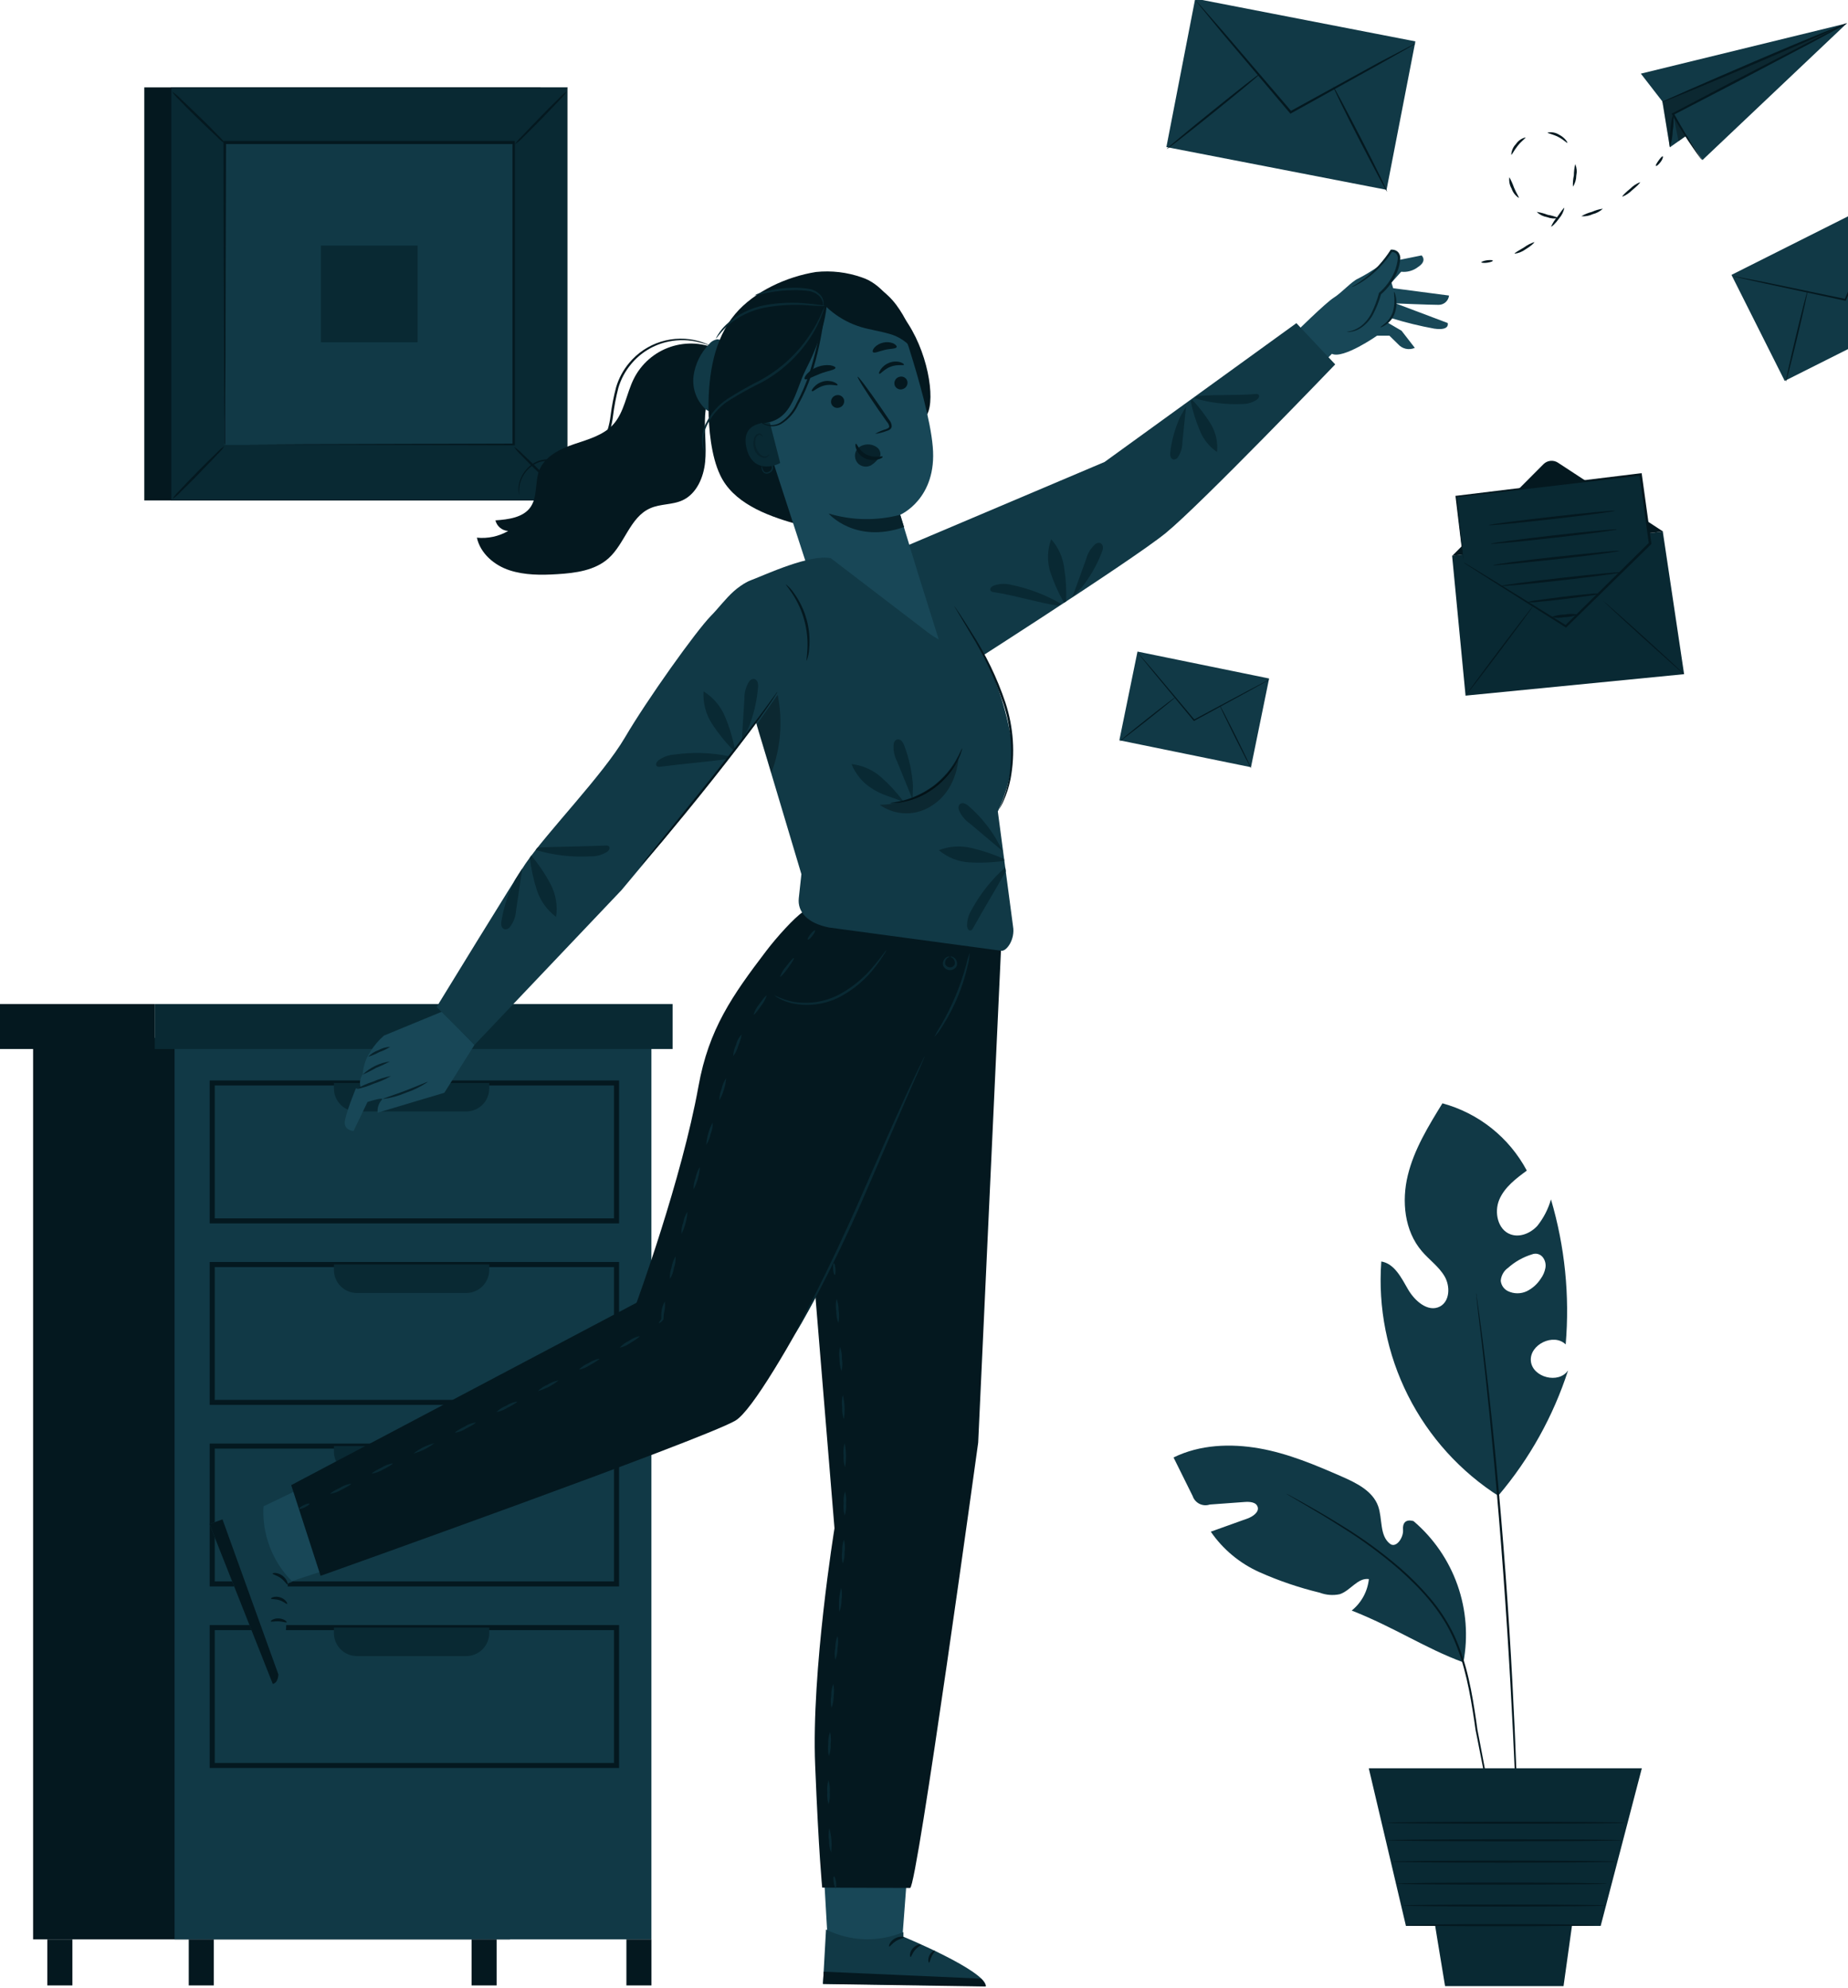 <svg width="397" height="427" viewBox="0 0 397 427" fill="none" xmlns="http://www.w3.org/2000/svg">
<g clip-path="url(#clip0_117_945)">
<path d="M31 107.49L116.11 107.49L116.11 18.77L31 18.77L31 107.49Z" fill="#04181F"/>
<path d="M36.77 107.49L121.88 107.49L121.88 18.77L36.77 18.77L36.77 107.49Z" fill="#092933"/>
<path d="M36.74 18.74H121.91V107.51H36.74V18.74ZM121.86 18.79H36.8V107.46H121.86V18.79Z" fill="#04181F"/>
<path d="M48.21 95.56L110.44 95.56L110.44 30.69L48.21 30.69L48.21 95.56Z" fill="#113946"/>
<path d="M110.44 96C110.88 96.656 111.397 97.257 111.98 97.79C112.98 98.84 114.37 100.25 115.98 101.79C117.59 103.33 118.98 104.7 120.05 105.68C120.59 106.248 121.194 106.751 121.85 107.18C121.41 106.53 120.897 105.932 120.32 105.4C119.32 104.35 117.92 102.93 116.32 101.4C114.72 99.87 113.32 98.48 112.25 97.5C111.709 96.929 111.101 96.426 110.44 96Z" fill="#04181F"/>
<path d="M48.21 95.83C47.556 96.269 46.958 96.786 46.43 97.37C45.38 98.37 43.96 99.76 42.43 101.32C40.9 102.88 39.51 104.32 38.53 105.39C37.959 105.925 37.459 106.53 37.04 107.19C37.686 106.748 38.28 106.235 38.81 105.66C39.81 104.66 41.29 103.27 42.81 101.66C44.33 100.05 45.74 98.66 46.71 97.59C47.281 97.068 47.785 96.477 48.21 95.83Z" fill="#04181F"/>
<path d="M48.38 30.86C47.937 30.212 47.424 29.615 46.85 29.08C45.85 28.08 44.46 26.61 42.85 25.08C41.24 23.55 39.85 22.16 38.79 21.19C38.248 20.624 37.644 20.121 36.99 19.69C37.423 20.343 37.933 20.94 38.51 21.47C39.51 22.52 40.91 23.94 42.51 25.47C44.11 27 45.51 28.39 46.58 29.36C47.114 29.934 47.719 30.438 48.38 30.86Z" fill="#04181F"/>
<path d="M110.61 31C111.265 30.562 111.866 30.049 112.4 29.47C113.4 28.47 114.86 27.08 116.4 25.47C117.94 23.86 119.31 22.47 120.29 21.41C120.855 20.867 121.358 20.264 121.79 19.61C121.126 20.06 120.525 20.594 120 21.2C118.95 22.2 117.53 23.59 116 25.2C114.47 26.81 113.08 28.2 112.1 29.27C111.538 29.787 111.038 30.367 110.61 31Z" fill="#04181F"/>
<path d="M48.38 95.56C48.389 95.454 48.389 95.347 48.38 95.24C48.38 95.02 48.38 94.73 48.38 94.34C48.38 93.53 48.38 92.34 48.38 90.84C48.38 87.76 48.38 83.29 48.44 77.62C48.44 66.26 48.51 50.07 48.56 30.69L48.32 30.93H110.37L110.1 30.65C110.1 54.46 110.1 76.73 110.1 95.52L110.34 95.28L65.41 95.4L52.78 95.47H49.45H48.58H49.41H52.71L65.28 95.54L110.36 95.66H110.6V95.42C110.6 76.63 110.6 54.36 110.6 30.55V30.28H110.31H48.26H48.02V30.52C48.02 49.96 48.11 66.2 48.14 77.6C48.14 83.25 48.14 87.71 48.21 90.77C48.21 92.27 48.21 93.42 48.21 94.22C48.21 94.6 48.21 94.89 48.21 95.1C48.21 95.31 48.38 95.56 48.38 95.56Z" fill="#04181F"/>
<path d="M68.95 73.51H89.71V52.75H68.95V73.51Z" fill="#092933"/>
<path d="M7.11 416.57H109.55L109.55 222.92H7.11L7.11 416.57Z" fill="#04181F"/>
<path d="M37.5 416.57H139.94L139.94 222.92H37.5L37.5 416.57Z" fill="#113946"/>
<path d="M45.05 232.08H133V262.78H45.05V232.08ZM131.9 233.16H46.13V261.7H131.9V233.16Z" fill="#04181F"/>
<path d="M100.15 238.74H76.68C75.367 238.74 74.108 238.218 73.18 237.29C72.251 236.362 71.73 235.103 71.73 233.79V232.62H105.1V233.79C105.1 235.103 104.578 236.362 103.65 237.29C102.722 238.218 101.463 238.74 100.15 238.74Z" fill="#092933"/>
<path d="M45.05 271.07H133V301.77H45.05V271.07ZM131.9 272.16H46.13V300.69H131.9V272.16Z" fill="#04181F"/>
<path d="M100.15 277.73H76.68C75.367 277.73 74.108 277.209 73.18 276.28C72.251 275.352 71.73 274.093 71.73 272.78V271.61H105.1V272.78C105.1 274.093 104.578 275.352 103.65 276.28C102.722 277.209 101.463 277.73 100.15 277.73Z" fill="#092933"/>
<path d="M45.05 310.07H133V340.76H45.05V310.07ZM131.9 311.15H46.13V339.68H131.9V311.15Z" fill="#04181F"/>
<path d="M100.15 316.72H76.68C75.367 316.72 74.108 316.199 73.18 315.27C72.251 314.342 71.73 313.083 71.73 311.77V310.6H105.1V311.77C105.1 313.083 104.578 314.342 103.65 315.27C102.722 316.199 101.463 316.72 100.15 316.72Z" fill="#092933"/>
<path d="M45.05 349.06H133V379.76H45.05V349.06ZM131.9 350.14H46.13V378.68H131.9V350.14Z" fill="#04181F"/>
<path d="M100.15 355.72H76.68C75.367 355.72 74.108 355.199 73.18 354.27C72.251 353.342 71.73 352.083 71.73 350.77V349.6H105.1V350.77C105.1 352.083 104.578 353.342 103.65 354.27C102.722 355.199 101.463 355.72 100.15 355.72Z" fill="#092933"/>
<path d="M33.22 225.32H144.49V215.67H33.22V225.32Z" fill="#092933"/>
<path d="M-0.24 225.32H33.22V215.67H-0.24V225.32Z" fill="#04181F"/>
<path d="M134.57 426.46H139.95V416.57H134.57V426.46Z" fill="#04181F"/>
<path d="M101.31 426.46H106.69V416.57H101.31V426.46Z" fill="#04181F"/>
<path d="M40.55 426.46H45.93V416.57H40.55V426.46Z" fill="#04181F"/>
<path d="M10.17 426.46H15.55L15.55 416.57H10.17V426.46Z" fill="#04181F"/>
<path d="M256.763 -0.296L250.572 31.588L297.868 40.773L304.06 8.889L256.763 -0.296Z" fill="#113946"/>
<path d="M304.15 9.31C303.988 9.44 303.814 9.553 303.63 9.65L302.09 10.55L296.37 13.78L277.37 24.34L277.22 24.43L277.1 24.29L276.82 23.96L262.61 7.16L258.37 2C257.89 1.42 257.51 0.95 257.23 0.59C257.087 0.433 256.96 0.262 256.85 0.08C257.009 0.221 257.156 0.375 257.29 0.54L258.5 1.89L262.87 6.89C266.56 11.2 271.61 17.09 277.18 23.61C277.279 23.715 277.373 23.825 277.46 23.94L277.19 23.89L296.19 13.44L302 10.4L303.58 9.57C303.763 9.47 303.954 9.383 304.15 9.31Z" fill="#04181F"/>
<path d="M250.66 32C250.58 31.9 254.99 28.22 260.5 23.78C266.01 19.34 270.5 15.78 270.61 15.9C270.72 16.02 266.28 19.67 260.77 24.12C255.26 28.57 250.73 32.1 250.66 32Z" fill="#04181F"/>
<path d="M286.41 18.57C286.52 18.51 289.19 23.57 292.41 29.78C295.63 35.99 298.1 41.14 297.99 41.19C297.88 41.24 295.21 36.19 291.99 29.98C288.77 23.77 286.3 18.62 286.41 18.57Z" fill="#04181F"/>
<path d="M405.744 42.079L371.966 59.046L383.402 81.815L417.181 64.848L405.744 42.079Z" fill="#113946"/>
<path d="M406 42.31C405.962 42.468 405.908 42.622 405.84 42.77C405.71 43.1 405.53 43.53 405.31 44.07L403.31 48.81L396.59 64.46L396.53 64.59H396.39L396.06 64.52L379.19 60.9L374.08 59.76L372.7 59.44C372.536 59.408 372.376 59.361 372.22 59.3C372.385 59.308 372.549 59.331 372.71 59.37L374.11 59.63L379.24 60.63L396.13 64.15L396.47 64.22L396.27 64.32C398.93 58.23 401.33 52.73 403.09 48.72L405.17 44L405.76 42.73C405.828 42.583 405.908 42.443 406 42.31Z" fill="#04181F"/>
<path d="M383.64 82C383.55 82 384.52 77.58 385.81 72.18C387.1 66.78 388.23 62.42 388.32 62.44C388.41 62.46 387.44 66.86 386.15 72.26C384.86 77.66 383.73 82.06 383.64 82Z" fill="#04181F"/>
<path d="M244.364 139.955L240.466 159.01L268.741 164.794L272.638 145.738L244.364 139.955Z" fill="#113946"/>
<path d="M272.66 146L272.35 146.2L271.42 146.72L268 148.61L256.58 154.82L256.48 154.87L256.41 154.79L256.25 154.59C252.97 150.59 250 147.06 247.84 144.44L245.31 141.35L244.63 140.5C244.543 140.407 244.469 140.303 244.41 140.19C244.505 140.275 244.593 140.369 244.67 140.47L245.39 141.29L247.98 144.29C250.16 146.9 253.15 150.46 256.45 154.39L256.62 154.59H256.45L267.91 148.45L271.39 146.62L272.34 146.13C272.442 146.076 272.549 146.032 272.66 146Z" fill="#04181F"/>
<path d="M240.49 159.25C240.49 159.19 243.11 157.02 246.43 154.39C249.75 151.76 252.49 149.67 252.54 149.73C252.59 149.79 249.92 151.96 246.6 154.59C243.28 157.22 240.54 159.31 240.49 159.25Z" fill="#04181F"/>
<path d="M262 151.41C262.06 151.41 263.63 154.41 265.5 158.16C267.37 161.91 268.84 165 268.78 165.03C268.72 165.06 267.14 162.03 265.27 158.28C263.4 154.53 261.92 151.45 262 151.41Z" fill="#04181F"/>
<path d="M311.95 119.35L357.21 114.16L361.79 144.81L314.84 149.42L311.95 119.35Z" fill="#092933"/>
<path d="M312 119.36L331.58 99.7C331.983 99.298 332.512 99.046 333.078 98.988C333.645 98.93 334.214 99.068 334.69 99.38L357.26 114.16" fill="#04181F"/>
<path d="M314.84 149.42C314.78 149.42 317.98 145.03 321.99 139.71C326 134.39 329.3 130.12 329.36 130.17C329.42 130.22 326.22 134.56 322.21 139.88C318.2 145.2 314.9 149.47 314.84 149.42Z" fill="#04181F"/>
<path d="M361.79 144.82C361.73 144.87 357.79 141.37 352.97 137C348.15 132.63 344.29 129 344.34 129C344.39 129 348.34 132.45 353.16 136.82C357.98 141.19 361.84 144.76 361.79 144.82Z" fill="#04181F"/>
<path d="M314.42 120.79L312.82 106.65L352.44 101.92L354.48 116.76L336.39 134.53L314.42 120.79Z" fill="#092933"/>
<path d="M314.41 120.79L314.84 121.02L316.03 121.73L320.5 124.46L336.5 134.35H336.23L354.29 116.54L354.22 116.76C353.83 113.93 353.41 110.96 353 107.94C352.72 105.94 352.44 103.94 352.17 101.94L352.46 102.16L312.83 106.8L312.98 106.61C313.44 111.03 313.81 114.55 314.07 117C314.183 118.187 314.273 119.117 314.34 119.79C314.34 120.09 314.34 120.33 314.4 120.52C314.413 120.603 314.413 120.687 314.4 120.77C314.393 120.694 314.393 120.617 314.4 120.54L314.3 119.84C314.213 119.173 314.093 118.253 313.94 117.08C313.65 114.62 313.22 111.08 312.69 106.65V106.49H312.85L352.45 101.66H352.71V101.91C352.977 103.91 353.253 105.91 353.54 107.91C353.96 110.91 354.37 113.91 354.76 116.73V116.86L354.66 116.95L336.54 134.7L336.42 134.81L336.28 134.72L320.28 124.62L315.89 121.81L314.75 121.07C314.63 120.985 314.516 120.892 314.41 120.79Z" fill="#04181F"/>
<path d="M346.93 109.72C346.93 109.86 340.93 110.66 333.42 111.51C325.91 112.36 319.87 112.94 319.86 112.79C319.85 112.64 325.86 111.85 333.37 111C340.88 110.15 346.92 109.57 346.93 109.72Z" fill="#04181F"/>
<path d="M347.36 113.71C347.36 113.86 341.36 114.66 333.85 115.51C326.34 116.36 320.3 116.93 320.29 116.79C320.28 116.65 326.29 115.84 333.8 114.99C341.31 114.14 347.35 113.57 347.36 113.71Z" fill="#04181F"/>
<path d="M347.86 118.32C347.86 118.46 341.86 119.32 334.35 120.12C326.84 120.92 320.8 121.54 320.78 121.4C320.76 121.26 326.78 120.4 334.29 119.6C341.8 118.8 347.84 118.18 347.86 118.32Z" fill="#04181F"/>
<path d="M348.35 122.92C348.35 123.07 342.6 123.84 335.47 124.65C328.34 125.46 322.54 126 322.47 125.86C322.4 125.72 328.22 124.94 335.36 124.13C342.5 123.32 348.34 122.78 348.35 122.92Z" fill="#04181F"/>
<path d="M343.71 127.51C342.976 127.747 342.218 127.898 341.45 127.96C340.04 128.17 338.09 128.42 335.94 128.69C333.79 128.96 331.82 129.16 330.4 129.28C329.636 129.396 328.86 129.42 328.09 129.35C328.828 129.121 329.59 128.974 330.36 128.91C331.77 128.7 333.72 128.44 335.87 128.17C338.02 127.9 339.99 127.71 341.4 127.59C342.164 127.474 342.939 127.447 343.71 127.51Z" fill="#04181F"/>
<path d="M339 132C338.085 132.349 337.119 132.542 336.14 132.57C335.174 132.74 334.186 132.74 333.22 132.57C334.13 132.206 335.1 132.013 336.08 132C337.045 131.825 338.035 131.825 339 132Z" fill="#04181F"/>
<path d="M314.38 357.06C315.425 351.511 314.986 345.785 313.107 340.461C311.228 335.137 307.976 330.403 303.68 326.74C303.68 326.74 301.2 325.83 301.41 328.61C301.54 330.27 299.94 332.61 298.62 331.61C296.31 329.83 297.04 326.22 296.05 323.48C294.88 320.28 291.47 318.57 288.35 317.2C282.59 314.68 276.74 312.2 270.55 311.11C264.36 310.02 257.75 310.28 252.11 313.06C253.483 315.813 254.85 318.57 256.21 321.33C256.33 321.692 256.52 322.027 256.769 322.315C257.019 322.604 257.322 322.84 257.663 323.011C258.004 323.182 258.376 323.284 258.756 323.311C259.136 323.339 259.518 323.291 259.88 323.17L267.38 322.62C268.47 322.54 269.87 322.62 270.19 323.71C270.51 324.8 269.13 325.77 267.97 326.18L260.11 329C262.72 332.785 266.317 335.784 270.51 337.67C274.699 339.539 279.051 341.022 283.51 342.1C284.882 342.62 286.375 342.735 287.81 342.43C290.1 341.69 291.68 338.83 294.07 339.18C293.932 340.495 293.535 341.769 292.902 342.929C292.269 344.09 291.411 345.113 290.38 345.94C299.65 349.58 306.11 354.03 314.38 357.07" fill="#113946"/>
<path d="M322.33 398.21C322.303 398.131 322.279 398.051 322.26 397.97C322.26 397.78 322.17 397.55 322.1 397.26C321.97 396.6 321.78 395.69 321.53 394.52C321.05 392.11 320.36 388.68 319.53 384.45C319.11 382.32 318.65 379.99 318.15 377.45C317.91 376.2 317.65 374.9 317.39 373.57L316.99 371.57C316.89 370.903 316.79 370.203 316.69 369.47C315.82 363.83 314.8 357.53 312.06 351.53C309.32 345.53 304.82 340.9 300.57 337.11C296.742 333.795 292.66 330.785 288.36 328.11C284.71 325.77 281.67 324.02 279.58 322.79L277.17 321.37L276.55 320.99L276.35 320.85C276.35 320.85 276.43 320.85 276.58 320.95L277.22 321.29L279.67 322.63C281.78 323.82 284.85 325.54 288.53 327.84C292.87 330.507 296.99 333.516 300.85 336.84C303.119 338.82 305.241 340.962 307.2 343.25C309.304 345.716 311.073 348.45 312.46 351.38C315.24 357.46 316.25 363.8 317.1 369.45L317.39 371.55L317.78 373.55C318.03 374.88 318.28 376.18 318.52 377.43C318.99 379.93 319.43 382.26 319.84 384.43L321.72 394.52C321.93 395.69 322.1 396.61 322.21 397.27L322.33 397.99C322.339 398.063 322.339 398.137 322.33 398.21Z" fill="#04181F"/>
<path d="M336.87 294.34C334.87 297.34 329.2 295.87 328.87 292.34C328.54 288.81 333.79 286.25 336.35 288.78C337.246 278.287 336.174 267.719 333.19 257.62C332.599 259.692 331.603 261.626 330.26 263.31C328.81 264.89 326.48 265.88 324.47 265.12C321.75 264.12 320.95 260.37 322.08 257.69C323.21 255.01 325.66 253.16 328 251.44C326.124 247.922 323.548 244.824 320.43 242.339C317.312 239.854 313.718 238.034 309.87 236.99C306.87 241.87 303.8 246.86 302.44 252.43C301.08 258 301.7 264.37 305.44 268.74C307.02 270.6 309.11 272.05 310.34 274.16C311.57 276.27 311.48 279.49 309.34 280.63C306.8 281.96 303.93 279.45 302.49 276.96C301.05 274.47 299.58 271.43 296.74 270.96C296.011 280.899 297.994 290.849 302.476 299.75C306.958 308.65 313.771 316.168 322.19 321.5L321.9 321.23C328.6 313.332 333.686 304.196 336.87 294.34ZM323.87 272.42C325.384 271.039 327.188 270.014 329.15 269.42C329.542 269.27 329.971 269.248 330.377 269.355C330.782 269.463 331.144 269.696 331.41 270.02C331.67 270.349 331.857 270.73 331.957 271.137C332.057 271.544 332.068 271.968 331.99 272.38C331.831 273.208 331.489 273.991 330.99 274.67C330.25 275.818 329.214 276.744 327.99 277.35C327.364 277.642 326.681 277.794 325.99 277.794C325.299 277.794 324.616 277.642 323.99 277.35C323.554 277.146 323.178 276.833 322.899 276.44C322.62 276.047 322.448 275.589 322.4 275.11C322.438 274.586 322.586 274.075 322.834 273.612C323.082 273.149 323.425 272.742 323.84 272.42H323.87Z" fill="#113946"/>
<path d="M326.07 398.21C326.058 398.107 326.058 398.003 326.07 397.9C326.07 397.67 326.07 397.36 326.07 396.98C326.07 396.15 325.99 394.98 325.94 393.46C325.81 390.38 325.64 385.97 325.42 380.53C324.94 369.61 324.17 354.53 322.94 337.89C321.71 321.25 320.29 306.22 319.1 295.36C318.52 289.92 317.99 285.53 317.62 282.5C317.45 281 317.31 279.83 317.22 279C317.22 278.62 317.15 278.32 317.12 278.09C317.104 277.987 317.104 277.883 317.12 277.78L317.18 278.08C317.18 278.31 317.26 278.61 317.31 278.99C317.43 279.81 317.59 280.99 317.8 282.47C318.22 285.47 318.8 289.89 319.42 295.32C320.7 306.18 322.19 321.22 323.42 337.86C324.65 354.5 325.36 369.59 325.77 380.52C325.97 385.98 326.08 390.4 326.14 393.46C326.14 394.97 326.14 396.15 326.14 396.98V397.89C326.125 397.998 326.102 398.105 326.07 398.21Z" fill="#04181F"/>
<path d="M294.05 379.82L302.03 413.67H343.87L352.71 379.82H294.05Z" fill="#092933"/>
<path d="M307.21 406.56C307.21 407.2 310.44 426.61 310.44 426.61H335.89L338.69 406.56H307.21Z" fill="#092933"/>
<path d="M342.71 413.52C342.71 413.64 333.58 413.74 322.32 413.74C311.06 413.74 301.93 413.64 301.93 413.52C301.93 413.4 311.06 413.29 322.32 413.29C333.58 413.29 342.71 413.39 342.71 413.52Z" fill="#04181F"/>
<path d="M347.06 399.87C347.06 399.99 336.3 400.09 323.06 400.09C309.82 400.09 299.06 399.99 299.06 399.87C299.06 399.75 309.83 399.65 323.06 399.65C336.29 399.65 347.06 399.75 347.06 399.87Z" fill="#04181F"/>
<path d="M345.18 404.58C345.18 404.71 335.04 404.81 322.55 404.81C310.06 404.81 299.91 404.71 299.91 404.58C299.91 404.45 310.05 404.36 322.55 404.36C335.05 404.36 345.18 404.46 345.18 404.58Z" fill="#04181F"/>
<path d="M345 409.3C345 409.42 335.23 409.52 323.18 409.52C311.13 409.52 301.36 409.42 301.36 409.3C301.36 409.18 311.13 409.08 323.18 409.08C335.23 409.08 345 409.18 345 409.3Z" fill="#04181F"/>
<path d="M348.28 395.29C348.28 395.41 337.03 395.51 323.15 395.51C309.27 395.51 298.03 395.41 298.03 395.29C298.03 395.17 309.27 395.07 323.15 395.07C337.03 395.07 348.28 395.17 348.28 395.29Z" fill="#04181F"/>
<path d="M349.08 391.52C349.08 391.64 337.62 391.74 323.49 391.74C309.36 391.74 297.89 391.64 297.89 391.52C297.89 391.4 309.35 391.29 323.49 391.29C337.63 391.29 349.08 391.39 349.08 391.52Z" fill="#04181F"/>
<path d="M196.3 383.8L193.59 419.74L177.96 419.42L175.82 382.02L196.3 383.8Z" fill="#184757"/>
<path d="M194.08 415V416C194.08 416 211.64 423.25 211.8 426.59L176.8 426.09L177.45 414.45C180.02 415.73 182.836 416.442 185.705 416.536C188.575 416.631 191.431 416.107 194.08 415Z" fill="#113946"/>
<path d="M199.59 421.57C199.46 421.57 199.26 420.84 199.66 420.02C200.06 419.2 200.77 418.89 200.83 419.02C200.89 419.15 200.45 419.58 200.13 420.26C199.81 420.94 199.74 421.56 199.59 421.57Z" fill="#04181F"/>
<path d="M180.93 418.27C180.596 418.374 180.311 418.595 180.127 418.893C179.943 419.191 179.873 419.545 179.93 419.89C180.022 420.227 180.238 420.518 180.534 420.703C180.831 420.888 181.186 420.955 181.53 420.89C181.887 420.783 182.192 420.549 182.387 420.232C182.583 419.915 182.655 419.537 182.59 419.17C182.467 418.822 182.214 418.536 181.883 418.371C181.553 418.207 181.172 418.178 180.82 418.29" fill="#113946"/>
<path d="M194.19 416.15C194.19 416.32 193.33 416.39 192.48 416.93C191.63 417.47 191.17 418.17 191.02 418.1C190.87 418.03 191.13 417.05 192.17 416.42C193.21 415.79 194.23 416 194.19 416.15Z" fill="#04181F"/>
<path d="M197.84 417.72C197.84 417.89 197.14 418.17 196.55 418.88C195.96 419.59 195.78 420.36 195.61 420.35C195.44 420.34 195.34 419.35 196.09 418.5C196.84 417.65 197.84 417.56 197.84 417.72Z" fill="#04181F"/>
<path d="M176.8 426.16L176.95 423.51L210.71 425C211.254 425.42 211.633 426.019 211.78 426.69L176.8 426.16Z" fill="#04181F"/>
<path d="M278.23 71.51C278.23 71.51 284.78 65.04 286.52 63.95C288.26 62.86 290.4 60.41 291.75 59.85C293.297 59.049 294.791 58.147 296.22 57.15L298.88 53.86C298.88 53.86 300.88 53.65 300.44 55.86L305.39 54.86C305.39 54.86 306.72 56.01 304.61 57.37C303.584 58.156 302.294 58.514 301.01 58.37L298.93 60.69L299.29 61.91L311.29 63.48C311.231 64.026 310.973 64.532 310.566 64.901C310.158 65.27 309.63 65.476 309.08 65.48C307.08 65.48 299.84 65.17 299.84 65.17L311 69.38C311 69.38 311.59 71.09 308.1 70.59C305.04 70.029 302.015 69.291 299.04 68.38L298.04 69.26L301.09 71.04L303.94 74.72C303.331 74.993 302.651 75.061 302 74.915C301.35 74.769 300.764 74.416 300.33 73.91L298.49 72.11H295.82C295.82 72.11 288.56 77.18 286.13 76L284.07 78.07L278.23 71.51Z" fill="#184757"/>
<path d="M299.5 62.72C299.56 62.72 299.77 63.17 299.91 63.97C300.087 65.037 300.005 66.131 299.67 67.16C299.33 68.204 298.655 69.107 297.75 69.73C297.08 70.21 296.59 70.36 296.56 70.3C296.53 70.24 296.94 69.97 297.56 69.44C298.323 68.793 298.894 67.949 299.21 67C299.91 64.73 299.31 62.74 299.5 62.72Z" fill="#07222B"/>
<path d="M289.28 71.28C290.363 71.15 291.395 70.747 292.28 70.11C293.241 69.375 294.026 68.436 294.58 67.36C295.272 65.969 295.822 64.512 296.22 63.01V62.95L296.28 62.89C297.711 61.652 298.84 60.102 299.58 58.36C299.943 57.478 300.178 56.548 300.28 55.6C300.319 55.197 300.196 54.794 299.94 54.48C299.667 54.232 299.309 54.1 298.94 54.11L299.12 54C297.564 56.39 295.568 58.463 293.24 60.11C292.573 60.58 291.871 60.998 291.14 61.36C290.883 61.506 290.607 61.617 290.32 61.69C290.32 61.62 291.41 61.11 293.06 59.86C295.289 58.164 297.201 56.089 298.71 53.73L298.78 53.62H298.9C299.161 53.6 299.423 53.635 299.669 53.722C299.916 53.81 300.141 53.949 300.33 54.13C300.508 54.333 300.643 54.569 300.727 54.825C300.811 55.081 300.843 55.351 300.82 55.62C300.725 56.631 300.479 57.622 300.09 58.56C299.314 60.383 298.122 62 296.61 63.28L296.7 63.16C296.273 64.684 295.686 66.159 294.95 67.56C294.353 68.677 293.5 69.637 292.46 70.36C291.786 70.84 291.008 71.151 290.19 71.27C289.891 71.34 289.58 71.344 289.28 71.28Z" fill="#07222B"/>
<path d="M189.54 119.46L237.29 99.23L278.5 69.41L286.84 78.27C286.84 78.27 257.96 108.35 250.44 114.49C242.92 120.63 202.29 146.49 202.29 146.49L189.54 119.46Z" fill="#113946"/>
<path d="M217 125.57C215.78 125.289 214.503 125.387 213.34 125.85C212.96 126.04 212.57 126.46 212.78 126.85C212.91 127.08 213.22 127.14 213.48 127.19C218.22 127.92 222.48 129.34 227.21 130.08L228.01 129.74C224.599 127.745 220.877 126.335 217 125.57Z" fill="#092933"/>
<path d="M225.57 122.68C226.345 125.033 227.35 127.304 228.57 129.46L229.04 129.19C229.135 126.792 228.995 124.39 228.62 122.02C228.337 119.72 227.361 117.561 225.82 115.83C225.009 118.028 224.922 120.428 225.57 122.68Z" fill="#092933"/>
<path d="M233.36 120C232.36 122.79 231.41 125.47 230.36 128.26L232.36 126.21C234.222 123.875 235.706 121.264 236.76 118.47C236.884 118.152 236.942 117.811 236.93 117.47C236.918 117.295 236.86 117.126 236.761 116.98C236.663 116.834 236.528 116.717 236.37 116.64C236.181 116.591 235.983 116.59 235.793 116.635C235.603 116.68 235.427 116.771 235.28 116.9C234.351 117.723 233.683 118.801 233.36 120Z" fill="#092933"/>
<path d="M267 86.78C268.111 86.772 269.194 86.423 270.1 85.78C270.39 85.54 270.64 85.08 270.38 84.78C270.285 84.706 270.175 84.654 270.057 84.628C269.939 84.602 269.817 84.603 269.7 84.63C265.45 85.01 261.47 84.69 257.22 85.07L256.6 85.53C259.971 86.531 263.488 86.953 267 86.78Z" fill="#092933"/>
<path d="M260.15 91.13C258.993 89.258 257.653 87.507 256.15 85.9L255.8 86.24C256.232 88.331 256.869 90.374 257.7 92.34C258.433 94.27 259.743 95.929 261.45 97.09C261.664 95.016 261.208 92.927 260.15 91.13Z" fill="#092933"/>
<path d="M254 95.11C254.27 92.49 254.52 89.97 254.79 87.35L253.54 89.53C252.435 91.951 251.713 94.528 251.4 97.17C251.358 97.481 251.382 97.798 251.47 98.1C251.516 98.251 251.603 98.388 251.721 98.493C251.84 98.599 251.984 98.671 252.14 98.7C252.313 98.701 252.484 98.66 252.637 98.579C252.791 98.499 252.922 98.383 253.02 98.24C253.65 97.317 253.991 96.227 254 95.11Z" fill="#092933"/>
<path d="M94.16 329.3L57.99 341.17L51.99 325.79L87.63 308.58L94.16 329.3Z" fill="#184757"/>
<path d="M62.81 339.74L61.81 340.15C61.81 340.15 61.81 360.22 58.63 361.72L45 327.36L56.62 323.28C56.412 326.307 56.857 329.343 57.925 332.183C58.993 335.023 60.659 337.6 62.81 339.74Z" fill="#113946"/>
<path d="M54.31 328.22C54.078 327.925 53.745 327.727 53.376 327.664C53.006 327.601 52.626 327.678 52.31 327.88C52.004 328.103 51.796 328.436 51.73 328.809C51.665 329.182 51.748 329.566 51.96 329.88C52.208 330.187 52.56 330.391 52.95 330.454C53.339 330.517 53.738 330.433 54.07 330.22C54.357 329.956 54.532 329.592 54.557 329.203C54.584 328.814 54.459 328.43 54.21 328.13" fill="#113946"/>
<path d="M45 327.36L47.8 326.36L59.8 359.65C59.8 359.65 59.8 361.45 58.6 361.7L45 327.36Z" fill="#04181F"/>
<path d="M61.74 340.31C61.57 340.37 61.16 339.56 60.29 338.95C59.42 338.34 58.55 338.18 58.55 338C58.55 337.82 59.62 337.68 60.66 338.44C61.7 339.2 61.91 340.28 61.74 340.31Z" fill="#04181F"/>
<path d="M61.68 344.51C61.53 344.61 60.96 344 60.02 343.71C59.08 343.42 58.27 343.55 58.21 343.38C58.15 343.21 59.06 342.73 60.21 343.11C61.36 343.49 61.84 344.44 61.68 344.51Z" fill="#04181F"/>
<path d="M58.18 348.27C58.08 348.13 58.83 347.56 59.92 347.63C61.01 347.7 61.69 348.33 61.57 348.46C61.45 348.59 60.78 348.3 59.88 348.25C58.98 348.2 58.26 348.43 58.18 348.27Z" fill="#04181F"/>
<path d="M191.61 247C191.61 247 165.09 301 157.97 305.15C150.85 309.3 68.87 338.48 68.87 338.48L62.56 319L136.75 279.82C136.75 279.82 146.44 253.4 150.05 233.33C152.26 221.03 157.33 213.82 164.62 204.24C166.85 201.31 170.62 197.12 172.55 195.83L205.88 202.14L191.61 247Z" fill="#04181F"/>
<path d="M215.05 203.82L179.26 197.82L172 239.9L179.27 328.27C179.27 328.27 174.27 358.99 175.12 379.2C175.89 398.26 176.63 405.45 176.63 405.45C176.63 405.45 192.02 405.52 195.52 405.52C196.99 405.52 210.14 309.87 210.14 309.87L215.05 203.82Z" fill="#04181F"/>
<path d="M198.66 226.9C198.595 227.112 198.514 227.319 198.42 227.52C198.23 227.97 197.98 228.52 197.66 229.28L194.83 235.71C192.45 241.2 189.2 248.71 185.62 256.99C182.04 265.27 178.4 272.68 175.62 277.93C174.23 280.55 173.08 282.66 172.24 284.1L171.24 285.75C171.139 285.948 171.019 286.136 170.88 286.31C170.947 286.097 171.038 285.893 171.15 285.7C171.38 285.27 171.67 284.7 172.03 284L175.25 277.76C177.93 272.47 181.46 265.07 185.09 256.76C188.72 248.45 192 241 194.49 235.56C195.73 232.86 196.75 230.68 197.49 229.19L198.34 227.48C198.423 227.274 198.53 227.08 198.66 226.9Z" fill="#092933"/>
<path d="M66.48 323C66.54 323.13 66.08 323.47 65.48 323.77C64.88 324.07 64.31 324.21 64.24 324.08C64.17 323.95 64.64 323.6 65.24 323.3C65.84 323 66.41 322.89 66.48 323Z" fill="#092933"/>
<path d="M75.43 318.69C75.5 318.82 74.54 319.41 73.31 320.01C72.593 320.451 71.793 320.74 70.96 320.86C70.89 320.73 71.85 320.14 73.08 319.54C73.797 319.099 74.597 318.81 75.43 318.69Z" fill="#092933"/>
<path d="M84.38 314.33C84.45 314.46 83.49 315.05 82.26 315.66C81.542 316.101 80.743 316.394 79.91 316.52C79.84 316.39 80.8 315.79 82.03 315.19C82.748 314.749 83.547 314.456 84.38 314.33Z" fill="#092933"/>
<path d="M93.3 310C91.979 311.031 90.461 311.779 88.84 312.2C90.151 311.154 91.672 310.404 93.3 310Z" fill="#092933"/>
<path d="M102.2 305.52C102.27 305.65 101.32 306.25 100.09 306.87C99.378 307.317 98.581 307.613 97.75 307.74C97.68 307.61 98.63 307.01 99.86 306.4C100.573 305.953 101.369 305.653 102.2 305.52Z" fill="#092933"/>
<path d="M111.09 301.05C111.16 301.18 110.21 301.78 108.99 302.4C108.28 302.855 107.483 303.158 106.65 303.29C107.253 302.704 107.967 302.245 108.75 301.94C109.461 301.487 110.258 301.184 111.09 301.05Z" fill="#092933"/>
<path d="M120 296.5C118.7 297.565 117.191 298.345 115.57 298.79C116.165 298.192 116.876 297.722 117.66 297.41C118.372 296.955 119.167 296.645 120 296.5Z" fill="#092933"/>
<path d="M128.74 291.85C128.81 291.98 127.88 292.6 126.67 293.25C125.974 293.72 125.187 294.04 124.36 294.19C124.95 293.59 125.654 293.114 126.43 292.79C127.126 292.32 127.913 291.999 128.74 291.85Z" fill="#092933"/>
<path d="M137.41 287C137.48 287.12 136.58 287.78 135.41 288.47C134.725 288.96 133.945 289.301 133.12 289.47C133.684 288.854 134.364 288.354 135.12 288C135.803 287.507 136.584 287.166 137.41 287Z" fill="#092933"/>
<path d="M142.82 279.56C142.912 280.39 142.854 281.23 142.65 282.04C142.601 282.348 142.567 282.659 142.55 282.97C142.546 283.037 142.546 283.103 142.55 283.17C142.558 283.279 142.53 283.388 142.47 283.48C142.395 283.602 142.304 283.713 142.2 283.81C141.84 284.13 141.58 284.23 141.53 284.18C141.48 284.13 141.67 283.91 141.92 283.56C141.986 283.478 142.04 283.387 142.08 283.29C142.085 283.264 142.085 283.236 142.08 283.21C142.068 283.134 142.068 283.056 142.08 282.98C142.05 282.647 142.05 282.313 142.08 281.98C142.136 281.127 142.389 280.299 142.82 279.56Z" fill="#092933"/>
<path d="M145.13 269.88C145.183 270.722 145.064 271.566 144.78 272.36C144.658 273.194 144.365 273.994 143.92 274.71C143.868 273.868 143.987 273.025 144.27 272.23C144.397 271.397 144.69 270.598 145.13 269.88Z" fill="#092933"/>
<path d="M147.68 260.27C147.583 261.941 147.143 263.575 146.39 265.07C146.345 264.228 146.478 263.387 146.78 262.6C146.918 261.77 147.225 260.977 147.68 260.27Z" fill="#092933"/>
<path d="M150.35 250.68C150.246 252.355 149.786 253.988 149 255.47C148.97 254.63 149.113 253.792 149.42 253.01C149.569 252.178 149.885 251.385 150.35 250.68Z" fill="#092933"/>
<path d="M153.11 241.12C153.133 241.962 152.979 242.8 152.66 243.58C152.507 244.409 152.187 245.198 151.72 245.9C151.836 244.226 152.31 242.596 153.11 241.12Z" fill="#092933"/>
<path d="M156 231.59C155.849 233.261 155.352 234.882 154.54 236.35C154.53 235.506 154.694 234.669 155.02 233.89C155.184 233.064 155.518 232.281 156 231.59Z" fill="#092933"/>
<path d="M159.32 222.22C159.185 223.044 158.943 223.848 158.6 224.61C158.395 225.424 158.024 226.187 157.51 226.85C157.55 226.004 157.757 225.175 158.12 224.41C158.307 223.582 158.723 222.823 159.32 222.22Z" fill="#092933"/>
<path d="M164.68 213.84C164.444 214.65 164.042 215.403 163.5 216.05C162.73 217.18 162 218.05 161.88 217.96C162.12 217.149 162.525 216.397 163.07 215.75C163.84 214.62 164.57 213.76 164.68 213.84Z" fill="#092933"/>
<path d="M170.54 205.8C170.66 205.89 170.09 206.8 169.27 207.95C168.45 209.1 167.7 209.88 167.58 209.8C167.852 209.001 168.284 208.266 168.85 207.64C169.67 206.54 170.43 205.71 170.54 205.8Z" fill="#092933"/>
<path d="M175.09 199.85C175.2 199.94 174.95 200.45 174.53 201C174.11 201.55 173.68 201.91 173.53 201.83C173.38 201.75 173.67 201.23 174.09 200.68C174.51 200.13 175 199.76 175.09 199.85Z" fill="#092933"/>
<path d="M179.32 273.83C179.18 273.83 179.02 273.3 178.97 272.61C178.92 271.92 178.97 271.35 179.13 271.34C179.29 271.33 179.43 271.88 179.48 272.57C179.53 273.26 179.47 273.82 179.32 273.83Z" fill="#092933"/>
<path d="M180.1 284.16C179.787 283.343 179.634 282.474 179.65 281.6C179.495 280.738 179.519 279.853 179.72 279C180.033 279.817 180.186 280.686 180.17 281.56C180.319 282.423 180.296 283.307 180.1 284.16Z" fill="#092933"/>
<path d="M180.79 294.5C180.476 293.681 180.33 292.807 180.36 291.93C180.223 291.065 180.257 290.182 180.46 289.33C180.765 290.151 180.908 291.024 180.88 291.9C181.016 292.764 180.986 293.647 180.79 294.5Z" fill="#092933"/>
<path d="M181.29 304.83C180.995 304.007 180.869 303.133 180.92 302.26C180.79 301.392 180.841 300.507 181.07 299.66C181.489 301.351 181.564 303.109 181.29 304.83Z" fill="#092933"/>
<path d="M181.53 315.18C181.263 314.344 181.161 313.465 181.23 312.59C181.131 311.721 181.206 310.84 181.45 310C181.824 311.704 181.851 313.465 181.53 315.18Z" fill="#092933"/>
<path d="M181.46 325.53C181.222 324.685 181.147 323.803 181.24 322.93C181.165 322.059 181.267 321.181 181.54 320.35C181.78 321.191 181.855 322.071 181.76 322.94C181.835 323.815 181.733 324.696 181.46 325.53Z" fill="#092933"/>
<path d="M181.05 335.88C180.834 335.031 180.79 334.147 180.92 333.28C180.876 332.403 181.005 331.527 181.3 330.7C181.517 331.549 181.564 332.432 181.44 333.3C181.478 334.177 181.346 335.053 181.05 335.88Z" fill="#092933"/>
<path d="M180.32 346.21C180.108 344.478 180.241 342.721 180.71 341.04C180.911 341.893 180.935 342.778 180.78 343.64C180.795 344.518 180.638 345.391 180.32 346.21Z" fill="#092933"/>
<path d="M179.45 356.52C179.275 355.662 179.275 354.778 179.45 353.92C179.44 353.047 179.603 352.18 179.93 351.37C180.099 352.228 180.099 353.112 179.93 353.97C179.94 354.843 179.777 355.71 179.45 356.52Z" fill="#092933"/>
<path d="M178.63 366.85C178.442 365.995 178.421 365.112 178.57 364.25C178.549 363.372 178.702 362.499 179.02 361.68C179.208 362.538 179.232 363.423 179.09 364.29C179.11 365.165 178.953 366.036 178.63 366.85Z" fill="#092933"/>
<path d="M178.07 377.19C177.859 376.34 177.812 375.458 177.93 374.59C177.89 373.717 178.019 372.844 178.31 372.02C178.527 372.866 178.575 373.746 178.45 374.61C178.5 375.487 178.371 376.365 178.07 377.19Z" fill="#092933"/>
<path d="M178 387.55C177.734 386.714 177.642 385.833 177.73 384.96C177.641 384.086 177.723 383.203 177.97 382.36C178.234 383.196 178.329 384.077 178.25 384.95C178.331 385.825 178.246 386.707 178 387.55Z" fill="#092933"/>
<path d="M178.55 397.88C178.233 397.065 178.08 396.195 178.1 395.32C177.944 394.458 177.968 393.573 178.17 392.72C178.641 394.397 178.77 396.152 178.55 397.88Z" fill="#092933"/>
<path d="M179.53 405.52C179.39 405.52 179.19 405.01 179.09 404.32C178.99 403.63 179.01 403.07 179.16 403.05C179.31 403.03 179.5 403.57 179.6 404.25C179.7 404.93 179.67 405.5 179.53 405.52Z" fill="#092933"/>
<path d="M190.45 204C190.318 204.357 190.136 204.693 189.91 205C189.364 205.882 188.77 206.733 188.13 207.55C186.051 210.315 183.383 212.583 180.32 214.19C177.198 215.766 173.633 216.235 170.21 215.52C169.186 215.295 168.199 214.924 167.28 214.42C166.935 214.257 166.618 214.041 166.34 213.78C167.601 214.387 168.926 214.85 170.29 215.16C173.626 215.749 177.064 215.244 180.09 213.72C183.083 212.138 185.721 209.96 187.84 207.32C189.51 205.34 190.38 204 190.45 204Z" fill="#092933"/>
<path d="M208.31 204.64C208.277 205.607 208.13 206.567 207.87 207.5C207.346 209.78 206.63 212.011 205.73 214.17C204.827 216.329 203.739 218.407 202.48 220.38C201.996 221.221 201.415 222.003 200.75 222.71C201.163 221.84 201.634 220.998 202.16 220.19C204.487 216.179 206.286 211.883 207.51 207.41C207.718 206.471 207.985 205.546 208.31 204.64Z" fill="#092933"/>
<path d="M204 205.48C204 205.56 203.52 205.6 203.19 206.19C203.106 206.341 203.053 206.508 203.036 206.68C203.019 206.852 203.037 207.025 203.09 207.19C203.186 207.372 203.33 207.525 203.506 207.631C203.682 207.738 203.884 207.794 204.09 207.794C204.296 207.794 204.498 207.738 204.674 207.631C204.85 207.525 204.994 207.372 205.09 207.19C205.14 207.025 205.156 206.851 205.137 206.679C205.118 206.507 205.065 206.341 204.98 206.19C204.65 205.61 204.15 205.57 204.17 205.49C204.19 205.41 204.29 205.42 204.51 205.49C204.824 205.57 205.1 205.758 205.29 206.02C205.438 206.218 205.538 206.447 205.583 206.69C205.628 206.932 205.617 207.182 205.55 207.42C205.428 207.708 205.225 207.954 204.964 208.127C204.703 208.3 204.398 208.392 204.085 208.392C203.772 208.392 203.466 208.3 203.206 208.127C202.945 207.954 202.742 207.708 202.62 207.42C202.551 207.183 202.538 206.932 202.583 206.689C202.628 206.446 202.73 206.217 202.88 206.02C203.065 205.755 203.338 205.564 203.65 205.48C203.91 205.41 204 205.45 204 205.48Z" fill="#092933"/>
<path d="M154.48 75.2C151.226 73.598 147.469 73.35 144.032 74.51C140.595 75.669 137.758 78.143 136.14 81.39C134.55 84.6 134.14 88.48 131.77 91.14C129.62 93.51 126.33 94.38 123.3 95.41C120.27 96.44 117.05 98.02 115.86 101C114.86 103.54 115.53 106.66 113.98 108.91C112.43 111.16 109.21 111.59 106.43 111.77C106.583 112.393 106.931 112.951 107.425 113.361C107.918 113.771 108.529 114.013 109.17 114.05C107.137 115.224 104.786 115.727 102.45 115.49C103.19 118.87 106.17 121.42 109.45 122.49C112.73 123.56 116.27 123.55 119.72 123.33C123.63 123.09 127.81 122.54 130.72 119.93C134.23 116.79 135.34 111.11 139.65 109.19C141.85 108.19 144.46 108.47 146.65 107.45C149.65 106.05 151.15 102.55 151.48 99.24C151.81 95.93 151.27 92.59 151.48 89.24C151.69 85.89 153.01 82.39 155.9 80.75L154.48 75.2Z" fill="#04181F"/>
<path d="M155.24 74.22C155.53 73.58 154.79 72.85 154.08 72.88C153.376 73.002 152.744 73.384 152.31 73.95C150.524 75.788 149.365 78.144 149 80.68C148.83 81.949 148.953 83.24 149.36 84.454C149.768 85.667 150.448 86.771 151.35 87.68C151.735 88.115 152.271 88.387 152.85 88.44C153.152 88.42 153.444 88.326 153.701 88.165C153.957 88.005 154.17 87.783 154.32 87.52C154.614 86.993 154.811 86.417 154.9 85.82C155.681 81.962 155.97 78.021 155.76 74.09L155.24 74.22Z" fill="#113946"/>
<path d="M152.2 87.61C152.2 80.46 153.35 72.87 157.96 67.42C162.07 62.57 169.02 59.42 175.3 58.42C178.622 58.076 181.979 58.472 185.13 59.58C189.22 60.9 191.63 64.78 194.19 68.24C199.31 75.16 200.99 85.61 199.19 88.98L170.7 112.44C164.43 110.66 157.44 107.92 154.7 102.02C152.78 98 152.22 92 152.2 87.61Z" fill="#04181F"/>
<path d="M161.76 73.62L180.66 63.53C186.94 61.25 193.2 68.14 195.21 74.53C197.45 81.61 199.9 90.35 200.38 95.94C201.38 107.16 193.38 110.58 193.38 110.58L197.24 123.26L201.67 137.36L172.98 120.36L159.29 78.31C159.04 77.361 159.155 76.353 159.612 75.484C160.069 74.616 160.836 73.951 161.76 73.62Z" fill="#184757"/>
<path d="M194.91 81.85C195.005 82.212 194.953 82.597 194.766 82.921C194.579 83.245 194.271 83.482 193.91 83.58C193.737 83.639 193.555 83.662 193.373 83.648C193.192 83.634 193.015 83.583 192.853 83.499C192.691 83.415 192.548 83.299 192.433 83.159C192.317 83.018 192.231 82.855 192.18 82.68C192.088 82.318 192.141 81.935 192.328 81.611C192.515 81.288 192.82 81.051 193.18 80.95C193.353 80.893 193.535 80.871 193.716 80.885C193.897 80.9 194.074 80.951 194.235 81.035C194.396 81.118 194.539 81.234 194.655 81.374C194.771 81.514 194.858 81.676 194.91 81.85Z" fill="#04181F"/>
<path d="M194.2 78.34C194.1 78.58 192.81 78.21 191.37 78.75C189.93 79.29 189.14 80.4 188.92 80.28C188.7 80.16 188.92 79.85 189.2 79.34C189.667 78.681 190.322 78.179 191.08 77.9C191.829 77.617 192.649 77.582 193.42 77.8C194 78 194.25 78.24 194.2 78.34Z" fill="#04181F"/>
<path d="M181.31 85.82C181.402 86.182 181.349 86.565 181.162 86.889C180.975 87.212 180.67 87.449 180.31 87.55C180.137 87.607 179.954 87.629 179.772 87.615C179.59 87.6 179.413 87.55 179.251 87.466C179.089 87.382 178.945 87.267 178.828 87.127C178.711 86.987 178.623 86.824 178.57 86.65C178.478 86.288 178.531 85.905 178.718 85.581C178.905 85.258 179.21 85.021 179.57 84.92C179.743 84.864 179.926 84.843 180.107 84.858C180.289 84.873 180.466 84.924 180.627 85.008C180.789 85.091 180.933 85.206 181.05 85.346C181.167 85.485 181.255 85.646 181.31 85.82Z" fill="#04181F"/>
<path d="M179.93 82.72C179.81 82.94 178.56 82.43 177.08 82.8C175.6 83.17 174.68 84.19 174.47 84.04C174.26 83.89 174.47 83.61 174.86 83.15C175.385 82.546 176.083 82.12 176.86 81.93C177.634 81.732 178.451 81.788 179.19 82.09C179.76 82.33 180 82.62 179.93 82.72Z" fill="#04181F"/>
<path d="M188 93.19C188.726 92.763 189.502 92.428 190.31 92.19C190.69 92.05 191.03 91.89 191.03 91.61C190.965 91.209 190.777 90.838 190.49 90.55C189.91 89.71 189.29 88.84 188.65 87.93C186.07 84.19 184.1 81.07 184.25 80.93C184.4 80.79 186.62 83.78 189.2 87.52L191 90.16C191.352 90.563 191.554 91.075 191.57 91.61C191.546 91.757 191.49 91.898 191.405 92.021C191.321 92.143 191.209 92.246 191.08 92.32C190.885 92.429 190.676 92.513 190.46 92.57C189.67 92.88 188.843 93.089 188 93.19Z" fill="#04181F"/>
<path d="M193.4 110.57C188.34 111.905 183.01 111.811 178 110.3C178 110.3 183.66 116.89 194.22 113.2L193.4 110.57Z" fill="#07222B"/>
<path d="M183.77 97.19C183.903 96.805 184.13 96.459 184.43 96.183C184.731 95.907 185.095 95.71 185.49 95.61C186.035 95.435 186.617 95.408 187.176 95.533C187.735 95.658 188.251 95.93 188.67 96.32C188.994 96.698 189.165 97.183 189.15 97.68C189.1 97.95 189.15 97.81 189.01 98.02C188.549 98.809 187.899 99.472 187.12 99.95C186.693 100.176 186.209 100.269 185.729 100.215C185.249 100.162 184.796 99.965 184.43 99.65C184.104 99.341 183.87 98.947 183.754 98.513C183.637 98.079 183.643 97.621 183.77 97.19Z" fill="#07222B"/>
<path d="M183.87 95.31C184.11 95.23 184.51 96.85 186.18 97.66C187.85 98.47 189.53 97.86 189.6 98.08C189.67 98.3 189.29 98.49 188.6 98.69C187.655 98.937 186.654 98.845 185.77 98.43C184.925 98.025 184.269 97.308 183.94 96.43C183.68 95.77 183.76 95.33 183.87 95.31Z" fill="#04181F"/>
<path d="M179.48 79C179.48 79.45 177.9 79.62 176.2 80.27C174.5 80.92 173.2 81.74 172.89 81.43C172.74 81.28 172.89 80.84 173.37 80.31C174.002 79.631 174.787 79.113 175.66 78.8C176.531 78.475 177.466 78.358 178.39 78.46C179.09 78.59 179.5 78.83 179.48 79Z" fill="#04181F"/>
<path d="M192.62 74.56C192.44 74.96 191.33 74.86 190.09 75.15C188.85 75.44 187.87 75.94 187.54 75.65C187.39 75.5 187.47 75.12 187.85 74.65C188.36 74.106 189.028 73.735 189.76 73.59C190.487 73.418 191.251 73.481 191.94 73.77C192.47 74.05 192.7 74.36 192.62 74.56Z" fill="#04181F"/>
<path d="M165.39 90.78C165.22 90.78 158.9 90.29 160.39 96.32C161.88 102.35 167.63 99.59 167.6 99.42C167.57 99.25 165.39 90.78 165.39 90.78Z" fill="#092933"/>
<path d="M165.21 97.59C165.21 97.59 165.12 97.69 164.96 97.82C164.737 97.989 164.457 98.065 164.18 98.03C163.49 97.96 162.7 97.08 162.4 96.03C162.255 95.516 162.228 94.976 162.32 94.45C162.329 94.248 162.388 94.051 162.491 93.877C162.594 93.702 162.737 93.556 162.91 93.45C163.023 93.39 163.152 93.37 163.278 93.393C163.403 93.417 163.517 93.483 163.6 93.58C163.72 93.73 163.71 93.86 163.75 93.86C163.79 93.86 163.85 93.73 163.75 93.49C163.677 93.353 163.561 93.245 163.42 93.18C163.322 93.138 163.217 93.116 163.11 93.116C163.003 93.116 162.898 93.138 162.8 93.18C162.564 93.29 162.361 93.459 162.21 93.671C162.059 93.883 161.966 94.131 161.94 94.39C161.796 94.971 161.796 95.579 161.94 96.16C162.047 96.703 162.31 97.202 162.698 97.596C163.085 97.991 163.579 98.263 164.12 98.38C164.293 98.384 164.465 98.351 164.624 98.282C164.783 98.213 164.925 98.11 165.04 97.98C165.23 97.74 165.23 97.6 165.21 97.59Z" fill="#07222B"/>
<path d="M163.69 100.08C163.69 100.08 163.49 100.4 163.69 100.93C163.734 101.093 163.813 101.245 163.922 101.375C164.031 101.504 164.167 101.608 164.32 101.68C164.518 101.744 164.729 101.759 164.934 101.724C165.14 101.689 165.334 101.605 165.5 101.48C165.674 101.375 165.82 101.229 165.925 101.055C166.029 100.881 166.09 100.683 166.1 100.48C166.09 100.144 165.95 99.825 165.71 99.59C165.3 99.2 164.91 99.25 164.92 99.28C164.93 99.31 165.24 99.37 165.55 99.74C165.718 99.95 165.81 100.211 165.81 100.48C165.795 100.638 165.743 100.79 165.658 100.924C165.573 101.058 165.457 101.17 165.32 101.25C165.194 101.347 165.047 101.415 164.892 101.448C164.736 101.481 164.575 101.478 164.42 101.44C164.179 101.33 163.992 101.128 163.9 100.88C163.799 100.622 163.728 100.354 163.69 100.08Z" fill="#092933"/>
<path d="M195.76 74.63C194.438 73.144 192.693 72.097 190.76 71.63C188.86 71.08 186.87 70.82 184.97 70.25C180.56 68.916 176.801 65.994 174.42 62.05C175.759 60.963 177.331 60.199 179.014 59.819C180.696 59.44 182.444 59.453 184.12 59.86C187.484 60.71 190.453 62.691 192.53 65.47C194.592 68.241 196.026 71.428 196.73 74.81" fill="#04181F"/>
<path d="M160.05 71.82C163.49 66.51 171.36 62.14 177.66 62.73C178.02 68.02 175.56 74.65 173.12 79.36C170.68 84.07 170.27 91.46 162.32 90.9C161.77 90.9 161.32 91.47 160.77 91.31C160.335 91.122 159.98 90.785 159.77 90.36C158.11 87.542 157.258 84.321 157.307 81.051C157.356 77.78 158.305 74.587 160.05 71.82Z" fill="#04181F"/>
<path d="M177.54 63.13C177.565 63.595 177.538 64.061 177.46 64.52C177.36 65.41 177.22 66.69 177 68.28C176.481 72.431 175.581 76.525 174.31 80.51C173.58 82.703 172.646 84.822 171.52 86.84C170.731 88.596 169.431 90.074 167.79 91.08C167.209 91.392 166.559 91.555 165.9 91.555C165.24 91.555 164.591 91.392 164.01 91.08C163.702 90.907 163.433 90.672 163.22 90.39C163.08 90.19 163.03 90.07 163.05 90.06C163.6 90.707 164.363 91.135 165.202 91.267C166.04 91.399 166.898 91.226 167.62 90.78C169.157 89.763 170.366 88.321 171.1 86.63C172.186 84.623 173.096 82.525 173.82 80.36C175.071 76.399 176.014 72.347 176.64 68.24C176.88 66.74 177.09 65.49 177.26 64.51C177.313 64.043 177.406 63.581 177.54 63.13Z" fill="#04181F"/>
<path d="M111.56 106.3C111.483 106.101 111.436 105.892 111.42 105.68C111.356 105.075 111.39 104.464 111.52 103.87C111.732 102.92 112.144 102.027 112.73 101.25C113.501 100.205 114.562 99.409 115.78 98.96C117.288 98.514 118.892 98.514 120.4 98.96C122.027 99.474 123.773 99.474 125.4 98.96C127.137 98.186 128.551 96.832 129.4 95.13C130.331 93.3 130.931 91.319 131.17 89.28C131.431 87.205 131.832 85.151 132.37 83.13C132.938 81.24 133.884 79.484 135.15 77.97C136.937 75.815 139.312 74.225 141.986 73.396C144.66 72.567 147.517 72.534 150.21 73.3C150.79 73.468 151.358 73.675 151.91 73.92C152.106 74.001 152.294 74.101 152.47 74.22C152.47 74.27 151.67 73.87 150.15 73.5C148.021 72.966 145.8 72.919 143.65 73.36C140.454 74.013 137.581 75.751 135.52 78.28C134.305 79.752 133.397 81.452 132.85 83.28C132.333 85.283 131.945 87.317 131.69 89.37C131.438 91.463 130.815 93.495 129.85 95.37C128.94 97.156 127.437 98.569 125.6 99.37C124.721 99.704 123.778 99.838 122.84 99.76C121.984 99.679 121.135 99.535 120.3 99.33C118.869 98.876 117.337 98.848 115.89 99.25C114.726 99.658 113.705 100.394 112.95 101.37C112.372 102.103 111.95 102.947 111.71 103.85C111.519 104.652 111.468 105.481 111.56 106.3Z" fill="#04181F"/>
<path d="M153.77 72.82C153.881 72.494 154.036 72.184 154.23 71.9C154.728 71.094 155.33 70.358 156.02 69.71C158.331 67.58 161.193 66.139 164.28 65.55C167.338 64.993 170.459 64.875 173.55 65.2C174.73 65.31 175.68 65.42 176.34 65.52C176.681 65.539 177.018 65.606 177.34 65.72C176.062 65.739 174.783 65.688 173.51 65.57C170.455 65.356 167.385 65.521 164.37 66.06C161.371 66.638 158.575 67.989 156.26 69.98C155.351 70.855 154.518 71.805 153.77 72.82Z" fill="#092933"/>
<path d="M162.08 63.45C162.818 63.045 163.614 62.755 164.44 62.59C166.4 62.081 168.415 61.815 170.44 61.8C171.559 61.783 172.676 61.867 173.78 62.05C174.723 62.195 175.589 62.653 176.24 63.35C176.679 63.825 176.931 64.443 176.95 65.09C176.95 65.54 176.81 65.77 176.79 65.76C176.77 65.75 176.79 65.51 176.79 65.1C176.696 64.53 176.423 64.004 176.01 63.6C175.386 63.004 174.587 62.625 173.73 62.52C172.654 62.366 171.567 62.303 170.48 62.33C168.494 62.343 166.515 62.55 164.57 62.95C163.749 63.16 162.918 63.327 162.08 63.45Z" fill="#092933"/>
<path d="M151.29 97C151.208 96.875 151.151 96.736 151.12 96.59C150.976 96.197 150.882 95.787 150.84 95.37C150.689 93.812 150.987 92.244 151.7 90.85C152.729 88.781 154.28 87.016 156.2 85.73C158.541 84.227 160.961 82.852 163.45 81.61C167.848 79.187 171.565 75.697 174.26 71.46C175.082 70.184 175.804 68.847 176.42 67.46C176.621 66.937 176.858 66.429 177.13 65.94C177.112 66.084 177.075 66.225 177.02 66.36C176.93 66.63 176.82 67.04 176.61 67.54C176.064 68.972 175.394 70.354 174.61 71.67C171.956 76.032 168.205 79.621 163.73 82.08C161.257 83.29 158.847 84.625 156.51 86.08C154.637 87.308 153.106 88.99 152.06 90.97C151.343 92.301 150.997 93.8 151.06 95.31C151.12 96.45 151.35 97 151.29 97Z" fill="#092933"/>
<path d="M175 137.35C174.92 137.35 174.93 136.35 174.65 134.71C174.293 132.6 173.569 130.57 172.51 128.71C171.56 126.808 170.034 125.255 168.15 124.27C167.334 123.957 166.463 123.817 165.59 123.86C165.808 123.74 166.051 123.675 166.3 123.67C166.979 123.602 167.665 123.698 168.3 123.95C170.326 124.872 171.972 126.465 172.96 128.46C174.05 130.359 174.751 132.457 175.02 134.63C175.176 135.531 175.169 136.452 175 137.35Z" fill="#04181F"/>
<path d="M178.48 119.9L202.15 138L195.36 117L201.1 119.94C201.1 119.94 211.34 138.88 214.6 148.41C215.868 152.111 216.811 155.915 217.42 159.78C218.18 166.63 214.36 174.29 214.36 174.29L217.63 199C218.09 201.66 216.36 204.23 215.19 204.23L178.12 199.23C173.29 198.28 171.31 195.75 171.6 192.95L172.16 187.77L156.32 134.77C155.39 137.91 154.42 127.15 161.49 124.56C164.48 123.43 173.93 119 178.48 119.9Z" fill="#113946"/>
<path d="M205 130.21C205 130.21 205.12 130.33 205.3 130.59L206.07 131.72C206.73 132.72 207.67 134.14 208.78 135.95C211.787 140.61 214.206 145.625 215.98 150.88C217.739 156.187 218.121 161.855 217.09 167.35C216.758 169.004 216.238 170.614 215.54 172.15C215.31 172.7 215.06 173.09 214.92 173.37C214.854 173.513 214.77 173.648 214.67 173.77C214.67 173.77 214.92 173.16 215.36 172.07C215.979 170.523 216.445 168.918 216.75 167.28C217.661 161.833 217.236 156.246 215.51 151C213.745 145.786 211.397 140.787 208.51 136.1L205.94 131.79L205.24 130.61C205.145 130.486 205.064 130.352 205 130.21Z" fill="#04181F"/>
<path d="M208.75 195.38C208.069 196.448 207.721 197.694 207.75 198.96C207.8 199.39 208.07 199.96 208.5 199.85C208.77 199.85 208.94 199.54 209.07 199.3C211.44 195.04 213.68 191.41 216.07 187.15L215.96 186.31C213.046 188.89 210.606 191.96 208.75 195.38Z" fill="#092933"/>
<path d="M208.13 185.23C210.668 185.378 213.214 185.271 215.73 184.91L215.67 184.48C213.383 183.471 211.006 182.681 208.57 182.12C206.279 181.581 203.879 181.756 201.69 182.62C203.505 184.152 205.761 185.066 208.13 185.23Z" fill="#092933"/>
<path d="M208.32 176.86L215.45 182.86L213.88 180C212.304 177.407 210.334 175.076 208.04 173.09C207.772 172.848 207.455 172.667 207.11 172.56C206.937 172.506 206.753 172.499 206.577 172.542C206.401 172.584 206.239 172.673 206.11 172.8C205.997 172.965 205.927 173.155 205.904 173.354C205.881 173.553 205.907 173.754 205.98 173.94C206.455 175.123 207.269 176.139 208.32 176.86Z" fill="#092933"/>
<path d="M187.43 169.44C189.43 170.75 191.43 171.17 193.58 172.03H194C192.594 170.164 191.003 168.445 189.25 166.9C187.476 165.351 185.271 164.381 182.93 164.12C183.818 166.332 185.396 168.198 187.43 169.44Z" fill="#092933"/>
<path d="M192.68 163.46C193.81 166.25 194.91 168.91 196.04 171.71L196.13 168.83C195.943 165.805 195.292 162.827 194.2 160C194.069 159.666 193.876 159.361 193.63 159.1C193.501 158.973 193.339 158.884 193.163 158.842C192.987 158.799 192.803 158.806 192.63 158.86C192.455 158.951 192.305 159.083 192.194 159.245C192.082 159.407 192.012 159.594 191.99 159.79C191.854 161.055 192.094 162.331 192.68 163.46Z" fill="#092933"/>
<path d="M206.7 160.73C206.674 161.005 206.606 161.275 206.5 161.53C206.415 161.835 206.305 162.133 206.17 162.42C206.013 162.812 205.836 163.196 205.64 163.57C205.121 164.547 204.508 165.472 203.81 166.33C202.087 168.429 199.899 170.1 197.42 171.21C196.409 171.647 195.357 171.982 194.28 172.21C193.558 172.379 192.821 172.479 192.08 172.51C191.812 172.551 191.538 172.551 191.27 172.51C191.27 172.41 192.42 172.36 194.2 171.89C195.231 171.609 196.235 171.238 197.2 170.78C198.384 170.221 199.512 169.552 200.57 168.78C201.61 167.969 202.568 167.058 203.43 166.06C204.128 165.239 204.754 164.359 205.3 163.43C206.25 161.8 206.61 160.7 206.7 160.73Z" fill="#04181F"/>
<g opacity="0.3">
<path d="M189 172.88C190.627 174.032 192.564 174.666 194.557 174.698C196.55 174.73 198.507 174.159 200.17 173.06C203.73 170.83 205.46 166.98 205.92 163.06C204.163 165.997 201.689 168.439 198.729 170.156C195.769 171.874 192.421 172.811 189 172.88Z" fill="black"/>
</g>
<g opacity="0.3">
<path d="M167.06 149.24L162.56 155.64C163.5 159.19 164.74 162.53 165.68 166.07C167.729 160.705 168.208 154.867 167.06 149.24Z" fill="black"/>
</g>
<path d="M101.93 224.44L95.46 234.72L81.13 239C81.079 238.521 81.126 238.037 81.267 237.576C81.408 237.116 81.64 236.689 81.95 236.32C82.95 235.4 78.95 236.7 78.95 236.7L75.95 242.94C75.95 242.94 73.95 242.8 74.06 241.05C74.17 239.3 76.44 233.8 76.44 233.8L77.51 233.62C77.345 233.142 77.296 232.631 77.368 232.131C77.439 231.63 77.628 231.153 77.92 230.74C78.029 229.019 78.588 227.357 79.54 225.92C80.341 224.62 81.332 223.446 82.48 222.44L95 217.28L101.93 224.44Z" fill="#184757"/>
<path d="M91.9 232.4C90.461 233.38 88.893 234.154 87.24 234.7C85.646 235.389 83.963 235.85 82.24 236.07C82.24 235.94 84.43 235.28 87.09 234.27C89.75 233.26 91.84 232.28 91.9 232.4Z" fill="#07222B"/>
<path d="M84 231.12C82.842 231.801 81.611 232.347 80.33 232.75C79.107 233.295 77.825 233.698 76.51 233.95C77.662 233.266 78.891 232.719 80.17 232.32C81.397 231.775 82.682 231.372 84 231.12Z" fill="#07222B"/>
<path d="M83.76 228C82.808 228.511 81.826 228.966 80.82 229.36C79.883 229.9 78.915 230.385 77.92 230.81C79.52 229.279 81.565 228.295 83.76 228Z" fill="#07222B"/>
<path d="M83.82 224.86C83.09 225.324 82.308 225.7 81.49 225.98C80.733 226.401 79.931 226.737 79.1 226.98C79.712 226.343 80.466 225.86 81.3 225.57C82.071 225.135 82.935 224.892 83.82 224.86Z" fill="#07222B"/>
<path d="M168.83 125.51C169.516 126.051 170.111 126.699 170.59 127.43C171.826 129.15 172.743 131.077 173.3 133.12C173.853 135.161 174.033 137.285 173.83 139.39C173.787 140.264 173.602 141.126 173.28 141.94C173.19 141.94 173.39 140.94 173.46 139.36C173.65 135.219 172.542 131.121 170.29 127.64C169.42 126.31 168.76 125.57 168.83 125.51Z" fill="#04181F"/>
<path d="M164.46 124.2C167.76 124.2 170.8 127.25 171.08 130.54C171.42 134.44 171.46 140.22 169.53 144.75C166.3 152.31 133.53 191.18 133.53 191.18L101.94 224.44L93.8 216.29C93.8 216.29 110.59 188.85 112.87 185.54C117.61 178.63 129.54 166.46 134.27 158.38C139 150.3 149.57 135.48 152.76 132.25C155.95 129.02 158.63 124.21 164.46 124.2Z" fill="#113946"/>
<path d="M144.92 162.07C143.623 162.142 142.378 162.606 141.35 163.4C141.03 163.7 140.76 164.24 141.08 164.55C141.192 164.632 141.322 164.688 141.459 164.712C141.596 164.736 141.736 164.729 141.87 164.69C146.82 164.05 151.4 163.69 156.35 163.04L156.73 162.46C152.846 161.646 148.849 161.514 144.92 162.07Z" fill="#092933"/>
<path d="M152.91 155.39C154.256 157.472 155.814 159.41 157.56 161.17L157.83 160.71C157.369 158.36 156.665 156.064 155.73 153.86C154.788 151.644 153.185 149.772 151.14 148.5C150.981 150.927 151.601 153.341 152.91 155.39Z" fill="#092933"/>
<path d="M159.92 150.08C159.72 153.15 159.55 156.08 159.35 159.17L160.7 156.57C161.881 153.7 162.606 150.664 162.85 147.57C162.886 147.202 162.845 146.831 162.73 146.48C162.669 146.306 162.561 146.152 162.418 146.036C162.275 145.919 162.103 145.845 161.92 145.82C161.719 145.828 161.522 145.885 161.348 145.986C161.174 146.087 161.027 146.229 160.92 146.4C160.231 147.501 159.883 148.782 159.92 150.08Z" fill="#092933"/>
<path d="M167 148.6C166.945 148.754 166.867 148.899 166.77 149.03C166.57 149.34 166.33 149.73 166.03 150.19C165.37 151.19 164.38 152.62 163.13 154.35C160.61 157.82 157.01 162.52 152.95 167.64C148.89 172.76 145.12 177.32 142.35 180.64C140.97 182.27 139.83 183.58 139.04 184.48L138.11 185.48C137.89 185.71 137.77 185.83 137.76 185.81C137.75 185.79 137.84 185.67 138.03 185.41L138.89 184.33L142.07 180.39L152.55 167.39C156.61 162.28 160.25 157.62 162.84 154.21C164.08 152.54 165.1 151.21 165.84 150.15C166.16 149.71 166.43 149.34 166.66 149.04C166.752 148.878 166.867 148.73 167 148.6Z" fill="#04181F"/>
<path d="M115.07 182.56C118.87 183.697 122.84 184.164 126.8 183.94C128.097 183.987 129.377 183.638 130.47 182.94C130.82 182.67 131.13 182.16 130.84 181.82C130.734 181.73 130.608 181.665 130.473 181.63C130.338 181.595 130.197 181.592 130.06 181.62C125.06 181.83 120.48 181.83 115.5 182.04" fill="#092933"/>
<path d="M118.28 189.92C117.117 187.732 115.729 185.671 114.14 183.77L113.82 184.21C114.088 186.589 114.597 188.934 115.34 191.21C116.09 193.502 117.529 195.506 119.46 196.95C119.825 194.541 119.411 192.078 118.28 189.92Z" fill="#092933"/>
<path d="M110.87 195.53C111.33 192.48 111.75 189.53 112.21 186.53L110.64 189C109.222 191.766 108.241 194.734 107.73 197.8C107.655 198.16 107.655 198.531 107.73 198.89C107.775 199.068 107.867 199.23 107.998 199.359C108.128 199.487 108.292 199.578 108.47 199.62C108.673 199.632 108.876 199.593 109.061 199.508C109.246 199.422 109.407 199.292 109.53 199.13C110.328 198.092 110.794 196.837 110.87 195.53Z" fill="#092933"/>
<path d="M352.5 15.82L357.13 21.8L358.73 31.64L362.23 29.18L365.73 34.39L396.75 5.01L352.5 15.82Z" fill="#113946"/>
<path opacity="0.3" d="M362.18 29.24L360.6 30.32L359.48 24.81L362.18 29.24Z" fill="black"/>
<path opacity="0.3" d="M357.13 21.8L396.75 5.01L359.72 24.25L358.73 31.64L357.13 21.8Z" fill="black"/>
<path d="M396.75 5C396.609 5.118 396.454 5.218 396.29 5.3L394.93 6.07L389.86 8.81L373 17.68L359.51 24.68L359.6 24.39C361.3 27.48 362.84 29.96 363.94 31.67C364.47 32.49 364.89 33.15 365.23 33.67C365.398 33.893 365.539 34.134 365.65 34.39C365.451 34.192 365.274 33.974 365.12 33.74C364.79 33.31 364.32 32.66 363.74 31.82C362.57 30.14 360.97 27.69 359.22 24.61L359.11 24.42L359.31 24.31L372.76 17.24L389.64 8.51L394.79 5.92L396.2 5.23C396.37 5.124 396.555 5.046 396.75 5Z" fill="#04181F"/>
<path d="M396.75 5C396.81 5.13 387.93 9 376.92 13.73C365.91 18.46 356.92 22.11 356.92 21.98C356.92 21.85 365.74 17.98 376.75 13.25C387.76 8.52 396.7 4.88 396.75 5Z" fill="#04181F"/>
<path d="M358.73 31.64C358.592 30.438 358.625 29.223 358.83 28.03C358.869 26.823 359.078 25.628 359.45 24.48C359.588 25.679 359.554 26.891 359.35 28.08C359.317 29.29 359.108 30.49 358.73 31.64Z" fill="#04181F"/>
<path d="M320.7 56C320.7 56.14 320.19 56.33 319.49 56.43C318.79 56.53 318.23 56.43 318.22 56.34C318.21 56.25 318.75 56 319.42 55.91C320.09 55.82 320.67 55.84 320.7 56Z" fill="#04181F"/>
<path d="M329.61 52C329.69 52.11 328.87 52.88 327.69 53.58C327.008 54.077 326.209 54.391 325.37 54.49C325.31 54.35 326.27 53.81 327.42 53.13C328.085 52.639 328.825 52.258 329.61 52Z" fill="#04181F"/>
<path d="M336.06 44.66C335.891 45.485 335.512 46.253 334.96 46.89C334.17 48.02 333.33 48.76 333.22 48.67C333.553 47.914 333.998 47.213 334.54 46.59C335.31 45.5 335.93 44.59 336.06 44.66Z" fill="#04181F"/>
<path d="M338.41 35.24C338.729 36.026 338.805 36.89 338.63 37.72C338.621 38.569 338.372 39.398 337.91 40.11C337.867 39.291 337.934 38.471 338.11 37.67C338.115 36.851 338.216 36.036 338.41 35.24Z" fill="#04181F"/>
<path d="M332.46 28.48C333.311 28.306 334.195 28.467 334.93 28.93C336.23 29.58 336.81 30.65 336.71 30.7C336.61 30.75 335.86 29.97 334.71 29.39C333.56 28.81 332.44 28.64 332.46 28.48Z" fill="#04181F"/>
<path d="M324.66 33.25C324.7 32.387 325.056 31.568 325.66 30.95C326.137 30.226 326.875 29.714 327.72 29.52C327.8 29.65 326.89 30.26 326.07 31.28C325.25 32.3 324.8 33.3 324.66 33.25Z" fill="#04181F"/>
<path d="M326.27 42.51C325.549 42.033 325.007 41.329 324.73 40.51C324.302 39.77 324.133 38.907 324.25 38.06C324.645 38.778 324.979 39.527 325.25 40.3C325.75 41.53 326.4 42.4 326.27 42.51Z" fill="#04181F"/>
<path d="M334.83 46.83C334.003 47.012 333.14 46.946 332.35 46.64C331.512 46.498 330.735 46.108 330.12 45.52C330.931 45.636 331.726 45.844 332.49 46.14C333.295 46.274 334.081 46.506 334.83 46.83Z" fill="#04181F"/>
<path d="M344.34 44.83C343.73 45.401 342.983 45.805 342.17 46C341.408 46.366 340.561 46.518 339.72 46.44C340.429 46.025 341.193 45.712 341.99 45.51C342.736 45.169 343.528 44.94 344.34 44.83Z" fill="#04181F"/>
<path d="M352.32 39.14C352.42 39.24 351.64 40.03 350.58 40.89C349.995 41.481 349.294 41.944 348.52 42.25C348.43 42.13 349.21 41.34 350.26 40.49C350.847 39.904 351.548 39.445 352.32 39.14Z" fill="#04181F"/>
<path d="M357.2 33.58C357.33 33.64 357.2 34.21 356.75 34.79C356.3 35.37 355.89 35.72 355.75 35.63C355.61 35.54 355.91 35.04 356.3 34.49C356.69 33.94 357.07 33.52 357.2 33.58Z" fill="#04181F"/>
</g>
<defs>
<clipPath id="clip0_117_945">
<rect width="397" height="427" fill="white"/>
</clipPath>
</defs>
</svg>
